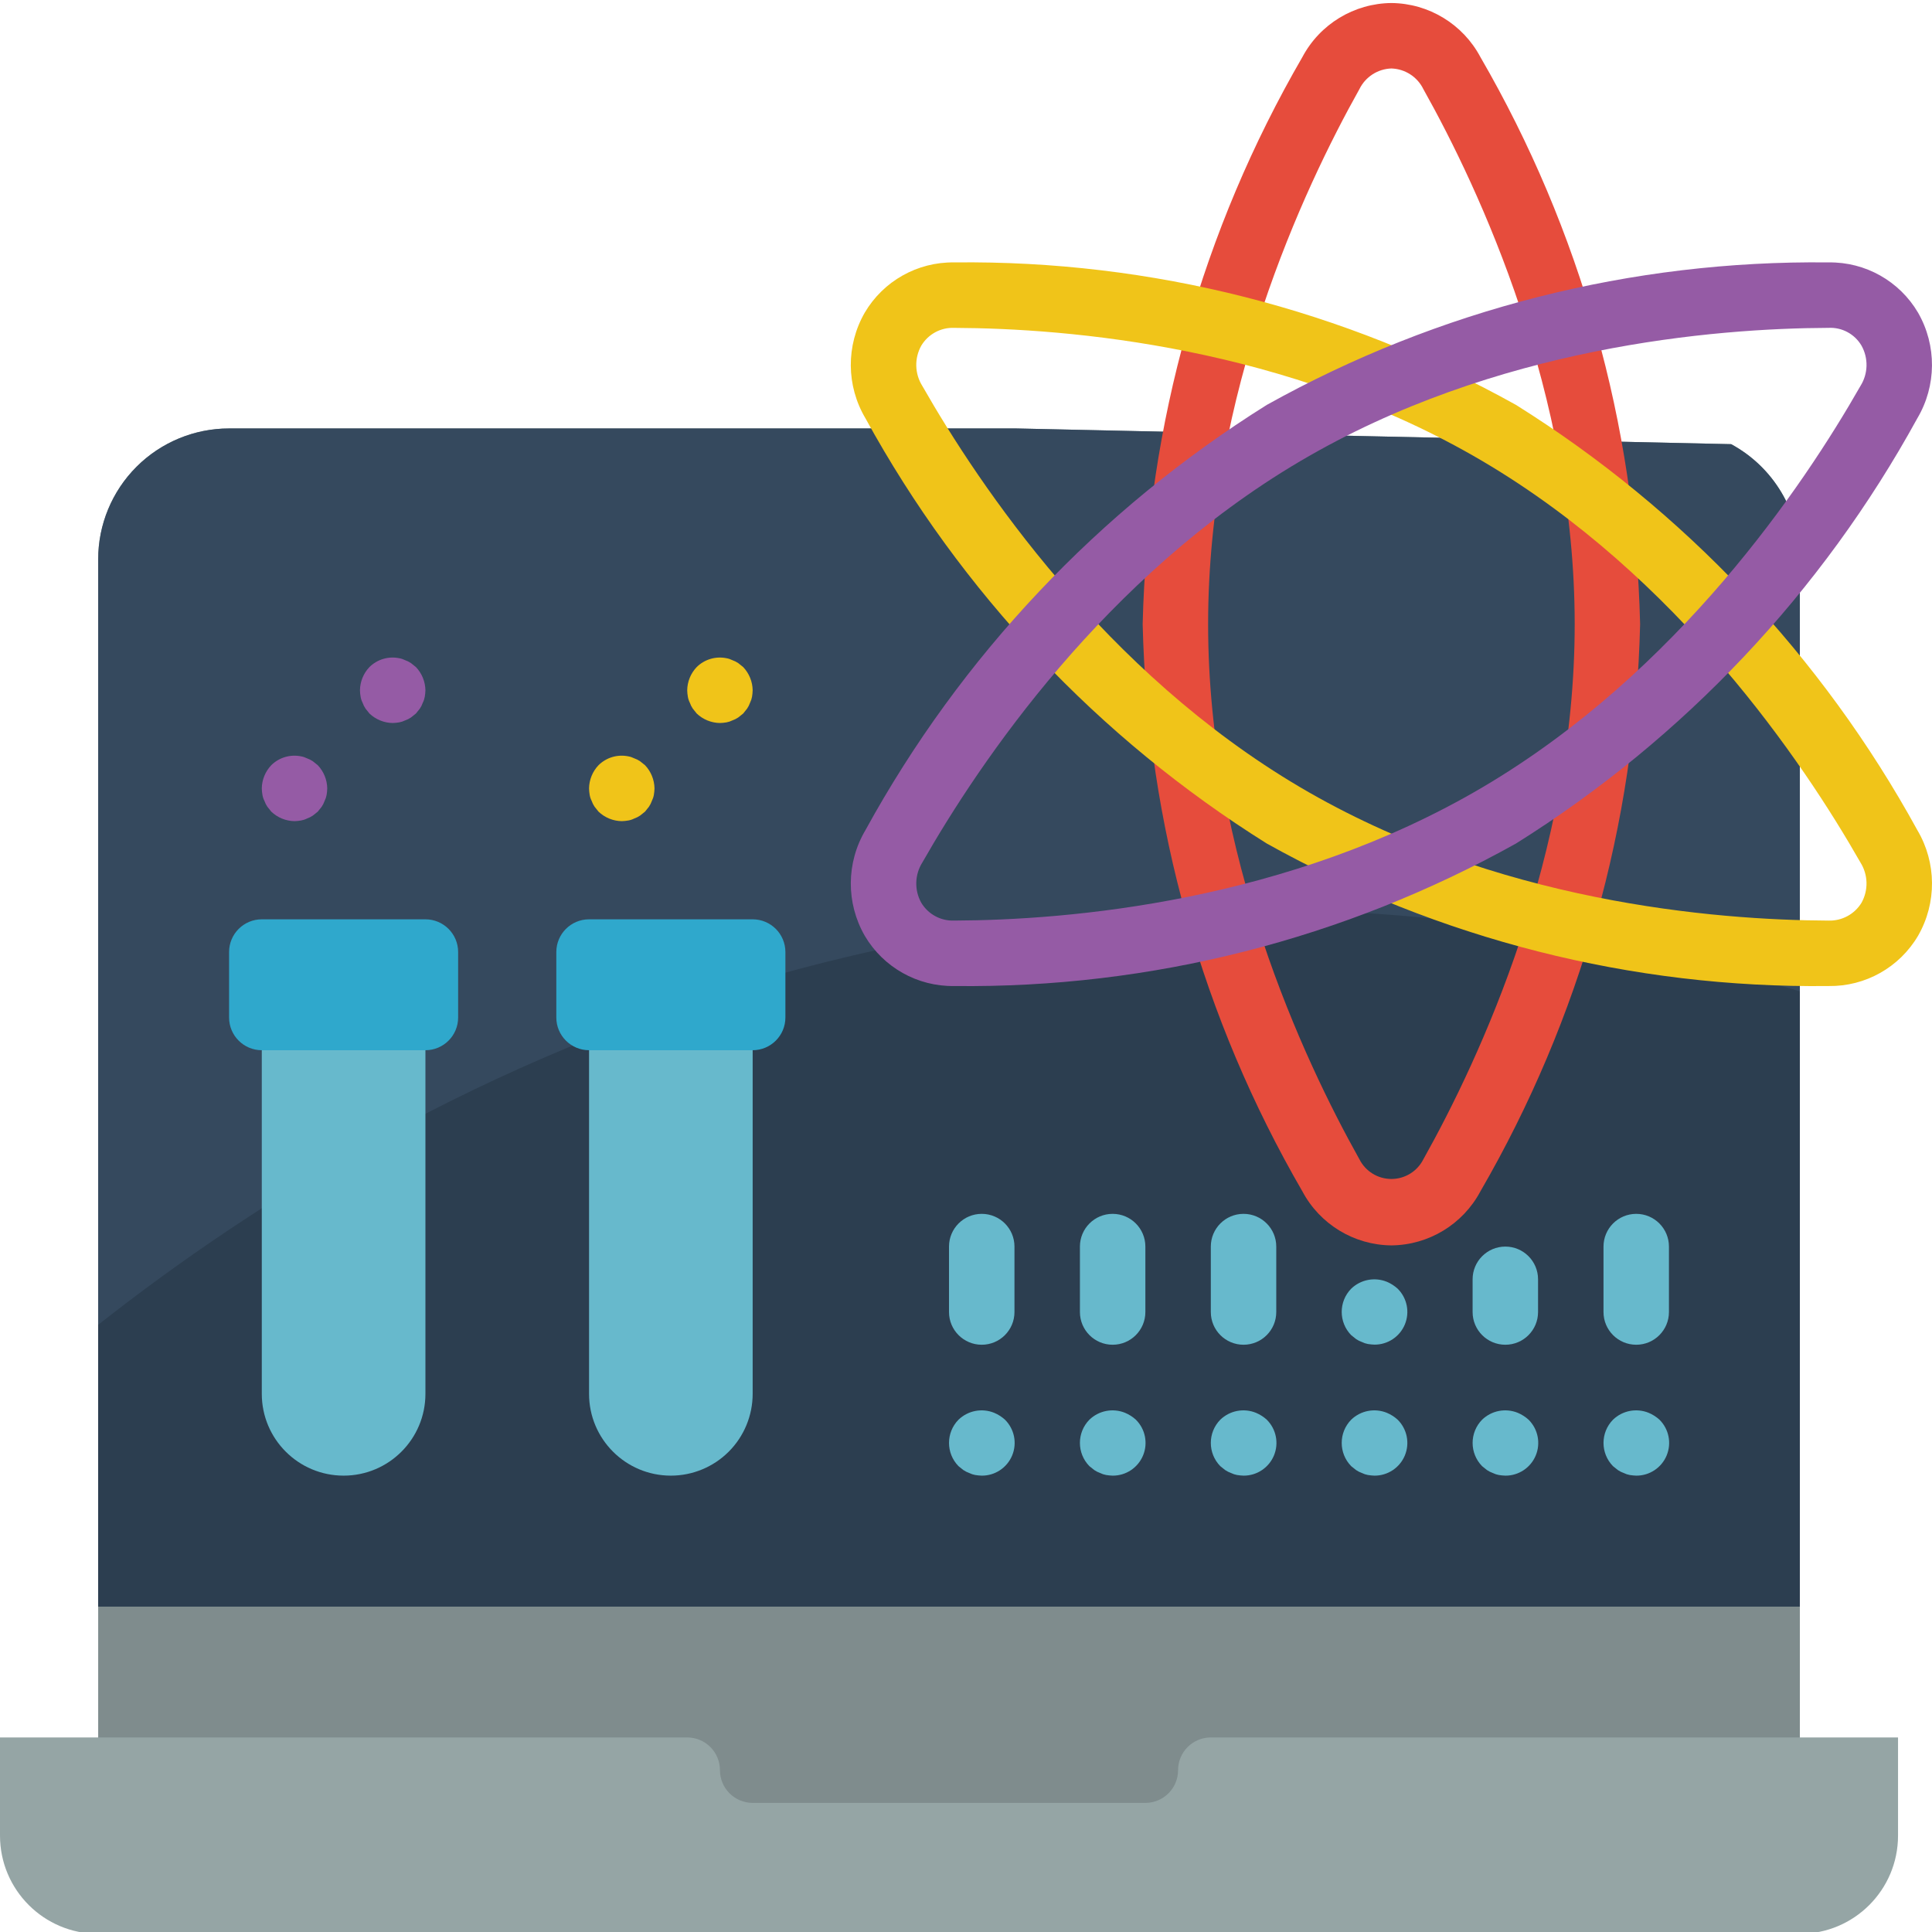 <svg height="503pt" viewBox="0 0 503.792 503" width="503pt" xmlns="http://www.w3.org/2000/svg"><path d="m25.602 473.996v-328.535c-.004-9.051 3.59-17.734 9.992-24.137 6.402-6.402 15.086-9.996 24.141-9.996h205.227l186.453 4.098c11.031 5.965 17.91 17.496 17.918 30.035v328.535zm0 0" fill="#7f8c8d"/><path d="m469.332 145.461v273.066h-443.73v-273.066c-.004-9.051 3.59-17.734 9.992-24.137 6.402-6.402 15.086-9.996 24.141-9.996h205.227l186.453 4.098c11.031 5.965 17.91 17.496 17.918 30.035zm0 0" fill="#35495e"/><path d="m469.332 258.102v160.426h-443.73v-73.469c82.773-65.195 237.395-147.969 443.73-86.957zm0 0" fill="#2c3e50"/><path d="m494.934 452.664v25.598c0 14.141-11.461 25.602-25.602 25.602h-443.73c-14.141 0-25.602-11.461-25.602-25.602v-25.598h179.199c4.715 0 8.535 3.82 8.535 8.531 0 4.715 3.82 8.535 8.531 8.535h102.402c4.711 0 8.531-3.82 8.531-8.535 0-4.711 3.82-8.531 8.535-8.531zm0 0" fill="#95a5a5"/><path d="m362.828 324.355c-9.738-.086-18.648-5.492-23.219-14.094-26.094-45.012-40.414-95.875-41.645-147.887 1.23-52.012 15.555-102.871 41.645-147.883 4.57-8.602 13.477-14.008 23.215-14.098 9.734.09 18.641 5.496 23.211 14.094 26.094 45.012 40.418 95.875 41.645 147.887-1.227 52.012-15.551 102.875-41.645 147.887-4.57 8.594-13.473 14.004-23.207 14.094zm-.004-306.895c-3.555.109-6.762 2.176-8.332 5.367-14.738 26.312-39.461 79.43-39.461 139.547s24.723 113.23 39.465 139.547c1.59 3.137 4.809 5.113 8.328 5.113 3.516 0 6.734-1.977 8.324-5.113 14.742-26.312 39.473-79.43 39.473-139.547s-24.73-113.238-39.473-139.547c-1.566-3.191-4.77-5.258-8.324-5.367zm0 0" fill="#e64c3c"/><path d="m476.855 256.723h-.113c-51.211.59-101.688-12.223-146.418-37.164-43.777-27.406-79.805-65.574-104.637-110.863-5.039-8.477-5.113-19.012-.195-27.562 4.844-8.238 13.738-13.242 23.297-13.102h.117c51.211-.594 101.684 12.219 146.414 37.16 43.781 27.406 79.809 65.574 104.641 110.863 5.035 8.477 5.109 19.012.199 27.559-4.848 8.242-13.746 13.246-23.305 13.109zm-228.066-171.625c-3.484-.133-6.766 1.648-8.555 4.641-1.836 3.289-1.73 7.32.277 10.508 14.934 26.18 47.578 74.586 98.48 104.613 50.875 30 108.184 34.68 137.812 34.797 3.496.113 6.785-1.66 8.609-4.648 1.832-3.289 1.727-7.316-.281-10.504-14.93-26.184-47.578-74.59-98.48-104.613-50.867-30-108.18-34.672-137.816-34.793zm0 0" fill="#f0c419"/><path d="m248.797 256.723c-9.562.141-18.461-4.867-23.305-13.109-4.914-8.547-4.84-19.082.195-27.559 24.832-45.289 60.859-83.457 104.637-110.863 44.73-24.941 95.207-37.754 146.418-37.16h.117c9.555-.141 18.449 4.863 23.293 13.102 4.914 8.551 4.84 19.086-.195 27.562-24.828 45.289-60.855 83.457-104.637 110.863-44.73 24.941-95.203 37.754-146.414 37.164zm90.195-136.832c-50.898 30.023-83.547 78.43-98.477 104.613-2.008 3.188-2.117 7.219-.281 10.508 1.797 2.992 5.078 4.77 8.562 4.645h.043c29.633-.117 86.945-4.797 137.812-34.797 50.91-30.027 83.555-78.434 98.484-104.613 2.008-3.188 2.113-7.219.277-10.508-1.777-3.035-5.098-4.824-8.605-4.641-29.637.117-86.945 4.793-137.816 34.793zm0 0" fill="#955ba5"/><path d="m68.266 273.461h42.668v89.602c0 11.781-9.551 21.332-21.332 21.332-11.785 0-21.336-9.551-21.336-21.332zm0 0" fill="#67b9cc"/><path d="m68.266 239.328h42.668c4.711 0 8.531 3.82 8.531 8.535v17.066c0 4.711-3.82 8.531-8.531 8.531h-42.668c-4.711 0-8.531-3.82-8.531-8.531v-17.066c0-4.715 3.82-8.535 8.531-8.535zm0 0" fill="#2fa8cc"/><path d="m153.602 273.461h42.664v89.602c0 5.656-2.246 11.086-6.246 15.086-4.004 4-9.43 6.246-15.086 6.246-11.781 0-21.332-9.551-21.332-21.332zm0 0" fill="#67b9cc"/><path d="m153.602 239.328h42.664c4.715 0 8.535 3.82 8.535 8.535v17.066c0 4.711-3.82 8.531-8.535 8.531h-42.664c-4.715 0-8.535-3.82-8.535-8.531v-17.066c0-4.715 3.82-8.535 8.535-8.535zm0 0" fill="#2fa8cc"/><path d="m76.801 213.73c-2.258-.035-4.422-.918-6.059-2.477-.344-.426-.684-.852-1.023-1.281-.324-.473-.582-.992-.77-1.535-.246-.484-.418-1-.512-1.535-.102-.562-.156-1.133-.172-1.707.031-2.258.918-4.422 2.477-6.059 2.043-2.016 4.953-2.879 7.766-2.305.535.094 1.051.266 1.535.512.543.188 1.059.445 1.535.77.426.34.855.684 1.281 1.023 1.555 1.637 2.441 3.801 2.473 6.059-.016.574-.07 1.145-.168 1.707-.098.535-.27 1.051-.512 1.535-.188.543-.445 1.062-.77 1.535-.34.43-.684.855-1.023 1.281-.426.344-.855.684-1.281 1.023-.477.324-.992.582-1.535.77-.484.246-1.004.418-1.535.512-.566.098-1.137.156-1.707.172zm0 0" fill="#955ba5"/><path d="m102.398 188.137c-2.258-.031-4.422-.918-6.059-2.473-.34-.426-.68-.855-1.023-1.281-.32-.477-.582-.992-.766-1.535-.246-.484-.422-1-.512-1.535-.102-.566-.16-1.137-.172-1.707.031-2.262.914-4.426 2.473-6.059 2.043-2.016 4.957-2.879 7.766-2.305.535.094 1.055.266 1.539.512.543.188 1.059.445 1.535.77.426.34.852.68 1.277 1.023 1.559 1.637 2.441 3.797 2.477 6.059-.016.57-.074 1.141-.172 1.707-.094.531-.266 1.051-.512 1.535-.188.543-.445 1.059-.766 1.535-.344.426-.684.855-1.027 1.281-.426.34-.852.684-1.277 1.023-.477.324-.992.582-1.535.77-.484.242-1.004.414-1.539.512-.562.098-1.133.152-1.707.168zm0 0" fill="#955ba5"/><path d="m162.133 213.73c-2.258-.035-4.422-.918-6.059-2.477-.34-.426-.684-.852-1.023-1.281-.324-.473-.582-.992-.77-1.535-.246-.484-.418-1-.512-1.535-.098-.562-.156-1.133-.168-1.707.031-2.258.914-4.422 2.473-6.059 2.043-2.016 4.957-2.879 7.766-2.305.535.094 1.051.266 1.535.512.543.188 1.062.445 1.535.77.43.34.855.684 1.281 1.023 1.559 1.637 2.441 3.801 2.477 6.059-.016.574-.074 1.145-.172 1.707-.094.535-.27 1.051-.512 1.535-.188.543-.445 1.062-.77 1.535-.34.43-.68.855-1.023 1.281-.426.344-.852.684-1.281 1.023-.473.324-.992.582-1.535.77-.484.246-1 .418-1.535.512-.562.098-1.133.156-1.707.172zm0 0" fill="#f0c419"/><path d="m187.734 188.137c-2.262-.031-4.422-.918-6.059-2.473-.344-.426-.684-.855-1.023-1.281-.324-.477-.582-.992-.77-1.535-.246-.484-.418-1-.512-1.535-.102-.566-.156-1.137-.172-1.707.031-2.262.918-4.426 2.477-6.059 2.043-2.016 4.953-2.879 7.766-2.305.535.094 1.051.266 1.535.512.543.188 1.059.445 1.535.77.426.34.855.68 1.281 1.023 1.555 1.637 2.441 3.797 2.473 6.059-.016.57-.07 1.141-.168 1.707-.098.531-.27 1.051-.512 1.535-.188.543-.445 1.059-.77 1.535-.34.426-.684.855-1.023 1.281-.426.34-.855.684-1.281 1.023-.477.324-.992.582-1.535.77-.484.242-1.004.414-1.535.512-.566.098-1.137.152-1.707.168zm0 0" fill="#f0c419"/><g fill="#67b9cc"><path d="m256 350.262c-4.711 0-8.535-3.82-8.535-8.531v-17.066c0-4.715 3.824-8.535 8.535-8.535s8.535 3.82 8.535 8.535v17.066c0 4.711-3.824 8.531-8.535 8.531zm0 0"/><path d="m290.133 350.262c-4.711 0-8.531-3.82-8.531-8.531v-17.066c0-4.715 3.82-8.535 8.531-8.535 4.715 0 8.535 3.82 8.535 8.535v17.066c0 4.711-3.82 8.531-8.535 8.531zm0 0"/><path d="m324.266 350.262c-4.711 0-8.531-3.82-8.531-8.531v-17.066c0-4.715 3.82-8.535 8.531-8.535 4.715 0 8.535 3.82 8.535 8.535v17.066c0 4.711-3.82 8.531-8.535 8.531zm0 0"/><path d="m426.668 350.262c-4.715 0-8.535-3.82-8.535-8.531v-17.066c0-4.715 3.82-8.535 8.535-8.535 4.711 0 8.531 3.82 8.531 8.535v17.066c0 4.711-3.82 8.531-8.531 8.531zm0 0"/><path d="m392.535 350.262c-4.715 0-8.535-3.82-8.535-8.531v-8.535c0-4.711 3.82-8.531 8.535-8.531 4.711 0 8.531 3.82 8.531 8.531v8.535c0 4.711-3.82 8.531-8.531 8.531zm0 0"/><path d="m256 384.395c-.57-.02-1.141-.074-1.707-.168-.535-.098-1.051-.27-1.535-.512-.543-.188-1.059-.449-1.535-.77-.43-.34-.855-.684-1.281-1.023-3.301-3.367-3.301-8.754 0-12.117 2.473-2.387 6.121-3.086 9.301-1.793 1.035.434 1.988 1.039 2.816 1.793 2.461 2.441 3.203 6.129 1.871 9.332-1.328 3.199-4.465 5.281-7.93 5.258zm0 0"/><path d="m290.133 384.395c-.57-.02-1.141-.074-1.707-.168-.535-.098-1.051-.27-1.535-.512-.543-.188-1.059-.449-1.535-.77-.426-.34-.855-.684-1.281-1.023-3.301-3.367-3.301-8.754 0-12.117 2.473-2.387 6.121-3.086 9.301-1.793 1.035.434 1.988 1.039 2.816 1.793 2.461 2.441 3.203 6.129 1.871 9.332-1.328 3.199-4.461 5.281-7.93 5.258zm0 0"/><path d="m324.266 384.395c-.57-.02-1.141-.074-1.707-.168-.531-.098-1.051-.27-1.535-.512-.543-.188-1.059-.449-1.535-.77-.426-.34-.855-.684-1.281-1.023-3.297-3.367-3.297-8.754 0-12.117 2.473-2.387 6.121-3.086 9.301-1.793 1.035.434 1.988 1.039 2.816 1.793 2.461 2.441 3.203 6.129 1.875 9.332-1.332 3.199-4.465 5.281-7.934 5.258zm0 0"/><path d="m358.398 384.395c-.57-.02-1.141-.074-1.707-.168-.531-.098-1.051-.27-1.535-.512-.543-.188-1.059-.449-1.535-.77-.426-.34-.852-.684-1.281-1.023-3.297-3.367-3.297-8.754 0-12.117 2.477-2.387 6.121-3.086 9.305-1.793 1.031.434 1.984 1.039 2.812 1.793 2.465 2.441 3.203 6.129 1.875 9.332-1.332 3.199-4.465 5.281-7.934 5.258zm0 0"/><path d="m358.398 350.234c-.57-.02-1.141-.074-1.707-.168-.531-.094-1.051-.27-1.535-.512-.543-.188-1.059-.445-1.535-.77-.426-.336-.852-.684-1.281-1.023-3.297-3.367-3.297-8.754 0-12.117 2.473-2.387 6.121-3.09 9.305-1.797 1.031.434 1.984 1.043 2.812 1.797 2.465 2.441 3.203 6.129 1.875 9.332-1.332 3.199-4.465 5.281-7.934 5.258zm0 0"/><path d="m392.535 384.395c-.574-.02-1.145-.074-1.707-.168-.535-.098-1.055-.27-1.539-.512-.543-.188-1.059-.449-1.535-.77-.426-.34-.852-.684-1.277-1.023-3.301-3.367-3.301-8.754 0-12.117 2.473-2.387 6.117-3.086 9.301-1.793 1.031.434 1.984 1.039 2.816 1.793 2.461 2.441 3.199 6.129 1.871 9.332-1.332 3.199-4.465 5.281-7.93 5.258zm0 0"/><path d="m426.668 384.395c-.574-.02-1.145-.074-1.707-.168-.535-.098-1.051-.27-1.535-.512-.547-.188-1.062-.449-1.539-.77-.426-.34-.852-.684-1.277-1.023-3.301-3.367-3.301-8.754 0-12.117 2.473-2.387 6.117-3.086 9.301-1.793 1.031.434 1.984 1.039 2.816 1.793 2.461 2.441 3.199 6.129 1.871 9.332-1.328 3.199-4.465 5.281-7.93 5.258zm0 0"/></g></svg>